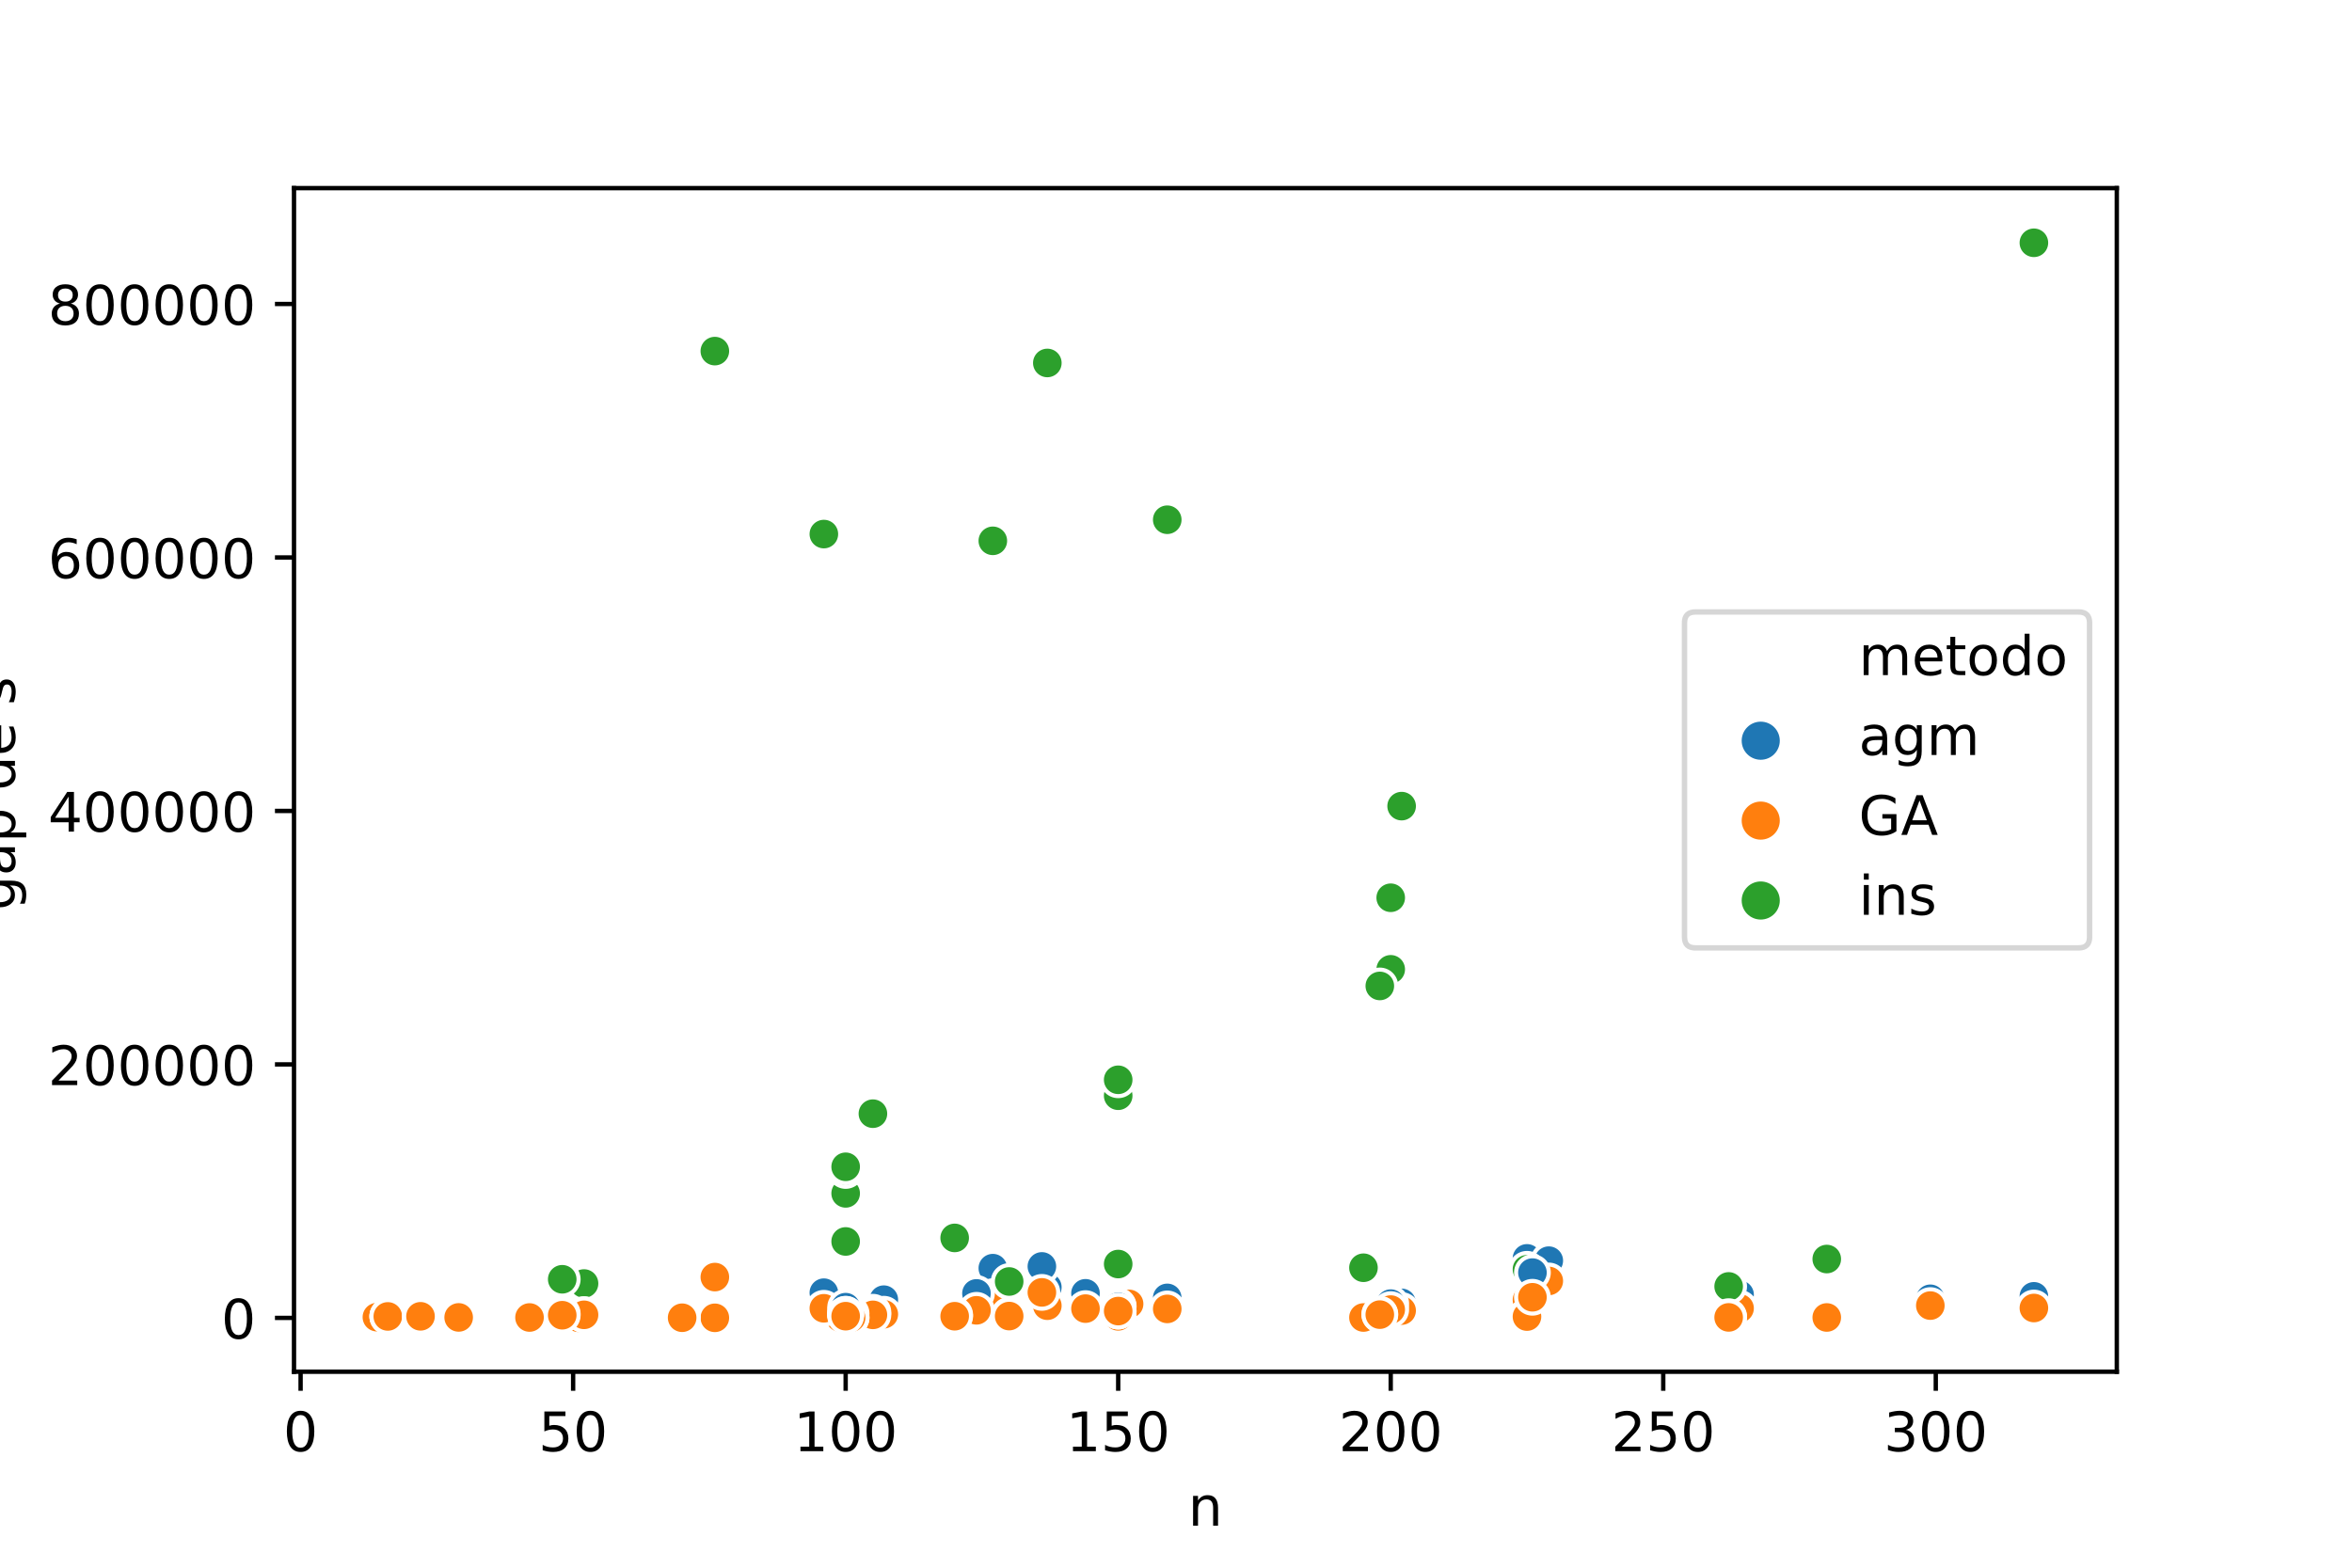<?xml version="1.0" encoding="utf-8" standalone="no"?>
<!DOCTYPE svg PUBLIC "-//W3C//DTD SVG 1.1//EN"
  "http://www.w3.org/Graphics/SVG/1.1/DTD/svg11.dtd">
<!-- Created with matplotlib (https://matplotlib.org/) -->
<svg height="288pt" version="1.1" viewBox="0 0 432 288" width="432pt" xmlns="http://www.w3.org/2000/svg" xmlns:xlink="http://www.w3.org/1999/xlink">
 <defs>
  <style type="text/css">
*{stroke-linecap:butt;stroke-linejoin:round;white-space:pre;}
  </style>
 </defs>
 <g id="figure_1">
  <g id="patch_1">
   <path d="M 0 288 
L 432 288 
L 432 0 
L 0 0 
z
" style="fill:#ffffff;"/>
  </g>
  <g id="axes_1">
   <g id="patch_2">
    <path d="M 54 252 
L 388.8 252 
L 388.8 34.56 
L 54 34.56 
z
" style="fill:#ffffff;"/>
   </g>
   <g id="PathCollection_1">
    <defs>
     <path d="M 0 3 
C 0.796 3 1.559 2.684 2.121 2.121 
C 2.684 1.559 3 0.796 3 0 
C 3 -0.796 2.684 -1.559 2.121 -2.121 
C 1.559 -2.684 0.796 -3 0 -3 
C -0.796 -3 -1.559 -2.684 -2.121 -2.121 
C -2.684 -1.559 -3 -0.796 -3 0 
C -3 0.796 -2.684 1.559 -2.121 2.121 
C -1.559 2.684 -0.796 3 0 3 
z
" id="C0_0_5a367928ac"/>
    </defs>
    <g clip-path="url(#pff61e37d4f)">
     <use style="fill:#1f77b4;stroke:#ffffff;stroke-width:0.75;" x="162.333" xlink:href="#C0_0_5a367928ac" y="238.763"/>
    </g>
    <g clip-path="url(#pff61e37d4f)">
     <use style="fill:#ff7f0e;stroke:#ffffff;stroke-width:0.75;" x="162.333" xlink:href="#C0_0_5a367928ac" y="241.438"/>
    </g>
    <g clip-path="url(#pff61e37d4f)">
     <use style="fill:#2ca02c;stroke:#ffffff;stroke-width:0.75;" x="154.324" xlink:href="#C0_0_5a367928ac" y="239.891"/>
    </g>
    <g clip-path="url(#pff61e37d4f)">
     <use style="fill:#1f77b4;stroke:#ffffff;stroke-width:0.75;" x="154.324" xlink:href="#C0_0_5a367928ac" y="241.989"/>
    </g>
    <g clip-path="url(#pff61e37d4f)">
     <use style="fill:#ff7f0e;stroke:#ffffff;stroke-width:0.75;" x="154.324" xlink:href="#C0_0_5a367928ac" y="242.057"/>
    </g>
    <g clip-path="url(#pff61e37d4f)">
     <use style="fill:#2ca02c;stroke:#ffffff;stroke-width:0.75;" x="255.438" xlink:href="#C0_0_5a367928ac" y="178.074"/>
    </g>
    <g clip-path="url(#pff61e37d4f)">
     <use style="fill:#1f77b4;stroke:#ffffff;stroke-width:0.75;" x="255.438" xlink:href="#C0_0_5a367928ac" y="239.549"/>
    </g>
    <g clip-path="url(#pff61e37d4f)">
     <use style="fill:#ff7f0e;stroke:#ffffff;stroke-width:0.75;" x="255.438" xlink:href="#C0_0_5a367928ac" y="240.889"/>
    </g>
    <g clip-path="url(#pff61e37d4f)">
     <use style="fill:#1f77b4;stroke:#ffffff;stroke-width:0.75;" x="207.384" xlink:href="#C0_0_5a367928ac" y="240.275"/>
    </g>
    <g clip-path="url(#pff61e37d4f)">
     <use style="fill:#ff7f0e;stroke:#ffffff;stroke-width:0.75;" x="207.384" xlink:href="#C0_0_5a367928ac" y="239.542"/>
    </g>
    <g clip-path="url(#pff61e37d4f)">
     <use style="fill:#2ca02c;stroke:#ffffff;stroke-width:0.75;" x="182.356" xlink:href="#C0_0_5a367928ac" y="99.355"/>
    </g>
    <g clip-path="url(#pff61e37d4f)">
     <use style="fill:#1f77b4;stroke:#ffffff;stroke-width:0.75;" x="182.356" xlink:href="#C0_0_5a367928ac" y="232.975"/>
    </g>
    <g clip-path="url(#pff61e37d4f)">
     <use style="fill:#ff7f0e;stroke:#ffffff;stroke-width:0.75;" x="182.356" xlink:href="#C0_0_5a367928ac" y="238.216"/>
    </g>
    <g clip-path="url(#pff61e37d4f)">
     <use style="fill:#2ca02c;stroke:#ffffff;stroke-width:0.75;" x="84.245" xlink:href="#C0_0_5a367928ac" y="241.279"/>
    </g>
    <g clip-path="url(#pff61e37d4f)">
     <use style="fill:#1f77b4;stroke:#ffffff;stroke-width:0.75;" x="84.245" xlink:href="#C0_0_5a367928ac" y="242.014"/>
    </g>
    <g clip-path="url(#pff61e37d4f)">
     <use style="fill:#ff7f0e;stroke:#ffffff;stroke-width:0.75;" x="84.245" xlink:href="#C0_0_5a367928ac" y="242.001"/>
    </g>
    <g clip-path="url(#pff61e37d4f)">
     <use style="fill:#2ca02c;stroke:#ffffff;stroke-width:0.75;" x="131.298" xlink:href="#C0_0_5a367928ac" y="64.501"/>
    </g>
    <g clip-path="url(#pff61e37d4f)">
     <use style="fill:#1f77b4;stroke:#ffffff;stroke-width:0.75;" x="131.298" xlink:href="#C0_0_5a367928ac" y="235"/>
    </g>
    <g clip-path="url(#pff61e37d4f)">
     <use style="fill:#ff7f0e;stroke:#ffffff;stroke-width:0.75;" x="131.298" xlink:href="#C0_0_5a367928ac" y="234.613"/>
    </g>
    <g clip-path="url(#pff61e37d4f)">
     <use style="fill:#2ca02c;stroke:#ffffff;stroke-width:0.75;" x="155.325" xlink:href="#C0_0_5a367928ac" y="213.904"/>
    </g>
    <g clip-path="url(#pff61e37d4f)">
     <use style="fill:#1f77b4;stroke:#ffffff;stroke-width:0.75;" x="155.325" xlink:href="#C0_0_5a367928ac" y="241.236"/>
    </g>
    <g clip-path="url(#pff61e37d4f)">
     <use style="fill:#ff7f0e;stroke:#ffffff;stroke-width:0.75;" x="155.325" xlink:href="#C0_0_5a367928ac" y="241.253"/>
    </g>
    <g clip-path="url(#pff61e37d4f)">
     <use style="fill:#2ca02c;stroke:#ffffff;stroke-width:0.75;" x="205.382" xlink:href="#C0_0_5a367928ac" y="232.217"/>
    </g>
    <g clip-path="url(#pff61e37d4f)">
     <use style="fill:#1f77b4;stroke:#ffffff;stroke-width:0.75;" x="205.382" xlink:href="#C0_0_5a367928ac" y="241.691"/>
    </g>
    <g clip-path="url(#pff61e37d4f)">
     <use style="fill:#ff7f0e;stroke:#ffffff;stroke-width:0.75;" x="205.382" xlink:href="#C0_0_5a367928ac" y="241.825"/>
    </g>
    <g clip-path="url(#pff61e37d4f)">
     <use style="fill:#1f77b4;stroke:#ffffff;stroke-width:0.75;" x="319.511" xlink:href="#C0_0_5a367928ac" y="237.845"/>
    </g>
    <g clip-path="url(#pff61e37d4f)">
     <use style="fill:#ff7f0e;stroke:#ffffff;stroke-width:0.75;" x="319.511" xlink:href="#C0_0_5a367928ac" y="240.349"/>
    </g>
    <g clip-path="url(#pff61e37d4f)">
     <use style="fill:#2ca02c;stroke:#ffffff;stroke-width:0.75;" x="257.441" xlink:href="#C0_0_5a367928ac" y="148.093"/>
    </g>
    <g clip-path="url(#pff61e37d4f)">
     <use style="fill:#1f77b4;stroke:#ffffff;stroke-width:0.75;" x="257.441" xlink:href="#C0_0_5a367928ac" y="239.353"/>
    </g>
    <g clip-path="url(#pff61e37d4f)">
     <use style="fill:#ff7f0e;stroke:#ffffff;stroke-width:0.75;" x="257.441" xlink:href="#C0_0_5a367928ac" y="240.765"/>
    </g>
    <g clip-path="url(#pff61e37d4f)">
     <use style="fill:#2ca02c;stroke:#ffffff;stroke-width:0.75;" x="97.26" xlink:href="#C0_0_5a367928ac" y="241.515"/>
    </g>
    <g clip-path="url(#pff61e37d4f)">
     <use style="fill:#1f77b4;stroke:#ffffff;stroke-width:0.75;" x="97.26" xlink:href="#C0_0_5a367928ac" y="242.054"/>
    </g>
    <g clip-path="url(#pff61e37d4f)">
     <use style="fill:#ff7f0e;stroke:#ffffff;stroke-width:0.75;" x="97.26" xlink:href="#C0_0_5a367928ac" y="242.037"/>
    </g>
    <g clip-path="url(#pff61e37d4f)">
     <use style="fill:#2ca02c;stroke:#ffffff;stroke-width:0.75;" x="205.382" xlink:href="#C0_0_5a367928ac" y="201.297"/>
    </g>
    <g clip-path="url(#pff61e37d4f)">
     <use style="fill:#1f77b4;stroke:#ffffff;stroke-width:0.75;" x="205.382" xlink:href="#C0_0_5a367928ac" y="239.921"/>
    </g>
    <g clip-path="url(#pff61e37d4f)">
     <use style="fill:#ff7f0e;stroke:#ffffff;stroke-width:0.75;" x="205.382" xlink:href="#C0_0_5a367928ac" y="240.874"/>
    </g>
    <g clip-path="url(#pff61e37d4f)">
     <use style="fill:#2ca02c;stroke:#ffffff;stroke-width:0.75;" x="131.298" xlink:href="#C0_0_5a367928ac" y="241.507"/>
    </g>
    <g clip-path="url(#pff61e37d4f)">
     <use style="fill:#1f77b4;stroke:#ffffff;stroke-width:0.75;" x="131.298" xlink:href="#C0_0_5a367928ac" y="242.072"/>
    </g>
    <g clip-path="url(#pff61e37d4f)">
     <use style="fill:#ff7f0e;stroke:#ffffff;stroke-width:0.75;" x="131.298" xlink:href="#C0_0_5a367928ac" y="242.097"/>
    </g>
    <g clip-path="url(#pff61e37d4f)">
     <use style="fill:#1f77b4;stroke:#ffffff;stroke-width:0.75;" x="280.467" xlink:href="#C0_0_5a367928ac" y="231.178"/>
    </g>
    <g clip-path="url(#pff61e37d4f)">
     <use style="fill:#ff7f0e;stroke:#ffffff;stroke-width:0.75;" x="280.467" xlink:href="#C0_0_5a367928ac" y="238.803"/>
    </g>
    <g clip-path="url(#pff61e37d4f)">
     <use style="fill:#2ca02c;stroke:#ffffff;stroke-width:0.75;" x="255.438" xlink:href="#C0_0_5a367928ac" y="164.928"/>
    </g>
    <g clip-path="url(#pff61e37d4f)">
     <use style="fill:#1f77b4;stroke:#ffffff;stroke-width:0.75;" x="255.438" xlink:href="#C0_0_5a367928ac" y="239.491"/>
    </g>
    <g clip-path="url(#pff61e37d4f)">
     <use style="fill:#ff7f0e;stroke:#ffffff;stroke-width:0.75;" x="255.438" xlink:href="#C0_0_5a367928ac" y="240.586"/>
    </g>
    <g clip-path="url(#pff61e37d4f)">
     <use style="fill:#1f77b4;stroke:#ffffff;stroke-width:0.75;" x="199.375" xlink:href="#C0_0_5a367928ac" y="237.594"/>
    </g>
    <g clip-path="url(#pff61e37d4f)">
     <use style="fill:#ff7f0e;stroke:#ffffff;stroke-width:0.75;" x="199.375" xlink:href="#C0_0_5a367928ac" y="240.406"/>
    </g>
    <g clip-path="url(#pff61e37d4f)">
     <use style="fill:#2ca02c;stroke:#ffffff;stroke-width:0.75;" x="373.572" xlink:href="#C0_0_5a367928ac" y="44.444"/>
    </g>
    <g clip-path="url(#pff61e37d4f)">
     <use style="fill:#1f77b4;stroke:#ffffff;stroke-width:0.75;" x="373.572" xlink:href="#C0_0_5a367928ac" y="237.991"/>
    </g>
    <g clip-path="url(#pff61e37d4f)">
     <use style="fill:#ff7f0e;stroke:#ffffff;stroke-width:0.75;" x="373.572" xlink:href="#C0_0_5a367928ac" y="240.134"/>
    </g>
    <g clip-path="url(#pff61e37d4f)">
     <use style="fill:#2ca02c;stroke:#ffffff;stroke-width:0.75;" x="205.382" xlink:href="#C0_0_5a367928ac" y="198.367"/>
    </g>
    <g clip-path="url(#pff61e37d4f)">
     <use style="fill:#1f77b4;stroke:#ffffff;stroke-width:0.75;" x="205.382" xlink:href="#C0_0_5a367928ac" y="240.079"/>
    </g>
    <g clip-path="url(#pff61e37d4f)">
     <use style="fill:#ff7f0e;stroke:#ffffff;stroke-width:0.75;" x="205.382" xlink:href="#C0_0_5a367928ac" y="240.858"/>
    </g>
    <g clip-path="url(#pff61e37d4f)">
     <use style="fill:#2ca02c;stroke:#ffffff;stroke-width:0.75;" x="155.325" xlink:href="#C0_0_5a367928ac" y="219.424"/>
    </g>
    <g clip-path="url(#pff61e37d4f)">
     <use style="fill:#1f77b4;stroke:#ffffff;stroke-width:0.75;" x="155.325" xlink:href="#C0_0_5a367928ac" y="240.7"/>
    </g>
    <g clip-path="url(#pff61e37d4f)">
     <use style="fill:#ff7f0e;stroke:#ffffff;stroke-width:0.75;" x="155.325" xlink:href="#C0_0_5a367928ac" y="241.43"/>
    </g>
    <g clip-path="url(#pff61e37d4f)">
     <use style="fill:#2ca02c;stroke:#ffffff;stroke-width:0.75;" x="69.228" xlink:href="#C0_0_5a367928ac" y="242.116"/>
    </g>
    <g clip-path="url(#pff61e37d4f)">
     <use style="fill:#1f77b4;stroke:#ffffff;stroke-width:0.75;" x="69.228" xlink:href="#C0_0_5a367928ac" y="241.993"/>
    </g>
    <g clip-path="url(#pff61e37d4f)">
     <use style="fill:#ff7f0e;stroke:#ffffff;stroke-width:0.75;" x="69.228" xlink:href="#C0_0_5a367928ac" y="241.976"/>
    </g>
    <g clip-path="url(#pff61e37d4f)">
     <use style="fill:#2ca02c;stroke:#ffffff;stroke-width:0.75;" x="214.392" xlink:href="#C0_0_5a367928ac" y="95.481"/>
    </g>
    <g clip-path="url(#pff61e37d4f)">
     <use style="fill:#1f77b4;stroke:#ffffff;stroke-width:0.75;" x="214.392" xlink:href="#C0_0_5a367928ac" y="238.436"/>
    </g>
    <g clip-path="url(#pff61e37d4f)">
     <use style="fill:#ff7f0e;stroke:#ffffff;stroke-width:0.75;" x="214.392" xlink:href="#C0_0_5a367928ac" y="240.46"/>
    </g>
    <g clip-path="url(#pff61e37d4f)">
     <use style="fill:#1f77b4;stroke:#ffffff;stroke-width:0.75;" x="284.471" xlink:href="#C0_0_5a367928ac" y="231.598"/>
    </g>
    <g clip-path="url(#pff61e37d4f)">
     <use style="fill:#ff7f0e;stroke:#ffffff;stroke-width:0.75;" x="284.471" xlink:href="#C0_0_5a367928ac" y="235.326"/>
    </g>
    <g clip-path="url(#pff61e37d4f)">
     <use style="fill:#2ca02c;stroke:#ffffff;stroke-width:0.75;" x="192.367" xlink:href="#C0_0_5a367928ac" y="66.679"/>
    </g>
    <g clip-path="url(#pff61e37d4f)">
     <use style="fill:#1f77b4;stroke:#ffffff;stroke-width:0.75;" x="192.367" xlink:href="#C0_0_5a367928ac" y="236.467"/>
    </g>
    <g clip-path="url(#pff61e37d4f)">
     <use style="fill:#ff7f0e;stroke:#ffffff;stroke-width:0.75;" x="192.367" xlink:href="#C0_0_5a367928ac" y="239.871"/>
    </g>
    <g clip-path="url(#pff61e37d4f)">
     <use style="fill:#2ca02c;stroke:#ffffff;stroke-width:0.75;" x="155.325" xlink:href="#C0_0_5a367928ac" y="219.234"/>
    </g>
    <g clip-path="url(#pff61e37d4f)">
     <use style="fill:#1f77b4;stroke:#ffffff;stroke-width:0.75;" x="155.325" xlink:href="#C0_0_5a367928ac" y="240.451"/>
    </g>
    <g clip-path="url(#pff61e37d4f)">
     <use style="fill:#ff7f0e;stroke:#ffffff;stroke-width:0.75;" x="155.325" xlink:href="#C0_0_5a367928ac" y="241.483"/>
    </g>
    <g clip-path="url(#pff61e37d4f)">
     <use style="fill:#2ca02c;stroke:#ffffff;stroke-width:0.75;" x="185.359" xlink:href="#C0_0_5a367928ac" y="235.424"/>
    </g>
    <g clip-path="url(#pff61e37d4f)">
     <use style="fill:#1f77b4;stroke:#ffffff;stroke-width:0.75;" x="185.359" xlink:href="#C0_0_5a367928ac" y="241.617"/>
    </g>
    <g clip-path="url(#pff61e37d4f)">
     <use style="fill:#ff7f0e;stroke:#ffffff;stroke-width:0.75;" x="185.359" xlink:href="#C0_0_5a367928ac" y="241.776"/>
    </g>
    <g clip-path="url(#pff61e37d4f)">
     <use style="fill:#1f77b4;stroke:#ffffff;stroke-width:0.75;" x="191.366" xlink:href="#C0_0_5a367928ac" y="232.654"/>
    </g>
    <g clip-path="url(#pff61e37d4f)">
     <use style="fill:#ff7f0e;stroke:#ffffff;stroke-width:0.75;" x="191.366" xlink:href="#C0_0_5a367928ac" y="237.424"/>
    </g>
    <g clip-path="url(#pff61e37d4f)">
     <use style="fill:#2ca02c;stroke:#ffffff;stroke-width:0.75;" x="335.529" xlink:href="#C0_0_5a367928ac" y="231.298"/>
    </g>
    <g clip-path="url(#pff61e37d4f)">
     <use style="fill:#1f77b4;stroke:#ffffff;stroke-width:0.75;" x="335.529" xlink:href="#C0_0_5a367928ac" y="241.909"/>
    </g>
    <g clip-path="url(#pff61e37d4f)">
     <use style="fill:#ff7f0e;stroke:#ffffff;stroke-width:0.75;" x="335.529" xlink:href="#C0_0_5a367928ac" y="242.033"/>
    </g>
    <g clip-path="url(#pff61e37d4f)">
     <use style="fill:#2ca02c;stroke:#ffffff;stroke-width:0.75;" x="106.27" xlink:href="#C0_0_5a367928ac" y="241.87"/>
    </g>
    <g clip-path="url(#pff61e37d4f)">
     <use style="fill:#1f77b4;stroke:#ffffff;stroke-width:0.75;" x="106.27" xlink:href="#C0_0_5a367928ac" y="242.069"/>
    </g>
    <g clip-path="url(#pff61e37d4f)">
     <use style="fill:#ff7f0e;stroke:#ffffff;stroke-width:0.75;" x="106.27" xlink:href="#C0_0_5a367928ac" y="242.093"/>
    </g>
    <g clip-path="url(#pff61e37d4f)">
     <use style="fill:#2ca02c;stroke:#ffffff;stroke-width:0.75;" x="160.331" xlink:href="#C0_0_5a367928ac" y="204.595"/>
    </g>
    <g clip-path="url(#pff61e37d4f)">
     <use style="fill:#1f77b4;stroke:#ffffff;stroke-width:0.75;" x="160.331" xlink:href="#C0_0_5a367928ac" y="241.071"/>
    </g>
    <g clip-path="url(#pff61e37d4f)">
     <use style="fill:#ff7f0e;stroke:#ffffff;stroke-width:0.75;" x="160.331" xlink:href="#C0_0_5a367928ac" y="241.552"/>
    </g>
    <g clip-path="url(#pff61e37d4f)">
     <use style="fill:#2ca02c;stroke:#ffffff;stroke-width:0.75;" x="250.433" xlink:href="#C0_0_5a367928ac" y="232.898"/>
    </g>
    <g clip-path="url(#pff61e37d4f)">
     <use style="fill:#1f77b4;stroke:#ffffff;stroke-width:0.75;" x="250.433" xlink:href="#C0_0_5a367928ac" y="241.85"/>
    </g>
    <g clip-path="url(#pff61e37d4f)">
     <use style="fill:#ff7f0e;stroke:#ffffff;stroke-width:0.75;" x="250.433" xlink:href="#C0_0_5a367928ac" y="242.039"/>
    </g>
    <g clip-path="url(#pff61e37d4f)">
     <use style="fill:#2ca02c;stroke:#ffffff;stroke-width:0.75;" x="317.509" xlink:href="#C0_0_5a367928ac" y="236.33"/>
    </g>
    <g clip-path="url(#pff61e37d4f)">
     <use style="fill:#1f77b4;stroke:#ffffff;stroke-width:0.75;" x="317.509" xlink:href="#C0_0_5a367928ac" y="241.882"/>
    </g>
    <g clip-path="url(#pff61e37d4f)">
     <use style="fill:#ff7f0e;stroke:#ffffff;stroke-width:0.75;" x="317.509" xlink:href="#C0_0_5a367928ac" y="242.021"/>
    </g>
    <g clip-path="url(#pff61e37d4f)">
     <use style="fill:#2ca02c;stroke:#ffffff;stroke-width:0.75;" x="84.245" xlink:href="#C0_0_5a367928ac" y="241.787"/>
    </g>
    <g clip-path="url(#pff61e37d4f)">
     <use style="fill:#1f77b4;stroke:#ffffff;stroke-width:0.75;" x="84.245" xlink:href="#C0_0_5a367928ac" y="241.968"/>
    </g>
    <g clip-path="url(#pff61e37d4f)">
     <use style="fill:#ff7f0e;stroke:#ffffff;stroke-width:0.75;" x="84.245" xlink:href="#C0_0_5a367928ac" y="242.023"/>
    </g>
    <g clip-path="url(#pff61e37d4f)">
     <use style="fill:#1f77b4;stroke:#ffffff;stroke-width:0.75;" x="354.55" xlink:href="#C0_0_5a367928ac" y="238.602"/>
    </g>
    <g clip-path="url(#pff61e37d4f)">
     <use style="fill:#ff7f0e;stroke:#ffffff;stroke-width:0.75;" x="354.55" xlink:href="#C0_0_5a367928ac" y="239.849"/>
    </g>
    <g clip-path="url(#pff61e37d4f)">
     <use style="fill:#2ca02c;stroke:#ffffff;stroke-width:0.75;" x="280.467" xlink:href="#C0_0_5a367928ac" y="233.181"/>
    </g>
    <g clip-path="url(#pff61e37d4f)">
     <use style="fill:#1f77b4;stroke:#ffffff;stroke-width:0.75;" x="280.467" xlink:href="#C0_0_5a367928ac" y="241.759"/>
    </g>
    <g clip-path="url(#pff61e37d4f)">
     <use style="fill:#ff7f0e;stroke:#ffffff;stroke-width:0.75;" x="280.467" xlink:href="#C0_0_5a367928ac" y="241.867"/>
    </g>
    <g clip-path="url(#pff61e37d4f)">
     <use style="fill:#2ca02c;stroke:#ffffff;stroke-width:0.75;" x="71.23" xlink:href="#C0_0_5a367928ac" y="241.766"/>
    </g>
    <g clip-path="url(#pff61e37d4f)">
     <use style="fill:#1f77b4;stroke:#ffffff;stroke-width:0.75;" x="71.23" xlink:href="#C0_0_5a367928ac" y="241.865"/>
    </g>
    <g clip-path="url(#pff61e37d4f)">
     <use style="fill:#ff7f0e;stroke:#ffffff;stroke-width:0.75;" x="71.23" xlink:href="#C0_0_5a367928ac" y="241.841"/>
    </g>
    <g clip-path="url(#pff61e37d4f)">
     <use style="fill:#2ca02c;stroke:#ffffff;stroke-width:0.75;" x="156.326" xlink:href="#C0_0_5a367928ac" y="241.319"/>
    </g>
    <g clip-path="url(#pff61e37d4f)">
     <use style="fill:#1f77b4;stroke:#ffffff;stroke-width:0.75;" x="156.326" xlink:href="#C0_0_5a367928ac" y="242.05"/>
    </g>
    <g clip-path="url(#pff61e37d4f)">
     <use style="fill:#ff7f0e;stroke:#ffffff;stroke-width:0.75;" x="156.326" xlink:href="#C0_0_5a367928ac" y="242.072"/>
    </g>
    <g clip-path="url(#pff61e37d4f)">
     <use style="fill:#1f77b4;stroke:#ffffff;stroke-width:0.75;" x="179.352" xlink:href="#C0_0_5a367928ac" y="237.613"/>
    </g>
    <g clip-path="url(#pff61e37d4f)">
     <use style="fill:#ff7f0e;stroke:#ffffff;stroke-width:0.75;" x="179.352" xlink:href="#C0_0_5a367928ac" y="240.718"/>
    </g>
    <g clip-path="url(#pff61e37d4f)">
     <use style="fill:#2ca02c;stroke:#ffffff;stroke-width:0.75;" x="107.271" xlink:href="#C0_0_5a367928ac" y="235.797"/>
    </g>
    <g clip-path="url(#pff61e37d4f)">
     <use style="fill:#1f77b4;stroke:#ffffff;stroke-width:0.75;" x="107.271" xlink:href="#C0_0_5a367928ac" y="241.509"/>
    </g>
    <g clip-path="url(#pff61e37d4f)">
     <use style="fill:#ff7f0e;stroke:#ffffff;stroke-width:0.75;" x="107.271" xlink:href="#C0_0_5a367928ac" y="241.547"/>
    </g>
    <g clip-path="url(#pff61e37d4f)">
     <use style="fill:#2ca02c;stroke:#ffffff;stroke-width:0.75;" x="253.436" xlink:href="#C0_0_5a367928ac" y="181.128"/>
    </g>
    <g clip-path="url(#pff61e37d4f)">
     <use style="fill:#1f77b4;stroke:#ffffff;stroke-width:0.75;" x="253.436" xlink:href="#C0_0_5a367928ac" y="241.438"/>
    </g>
    <g clip-path="url(#pff61e37d4f)">
     <use style="fill:#ff7f0e;stroke:#ffffff;stroke-width:0.75;" x="253.436" xlink:href="#C0_0_5a367928ac" y="241.51"/>
    </g>
    <g clip-path="url(#pff61e37d4f)">
     <use style="fill:#2ca02c;stroke:#ffffff;stroke-width:0.75;" x="125.291" xlink:href="#C0_0_5a367928ac" y="241.484"/>
    </g>
    <g clip-path="url(#pff61e37d4f)">
     <use style="fill:#1f77b4;stroke:#ffffff;stroke-width:0.75;" x="125.291" xlink:href="#C0_0_5a367928ac" y="242.063"/>
    </g>
    <g clip-path="url(#pff61e37d4f)">
     <use style="fill:#ff7f0e;stroke:#ffffff;stroke-width:0.75;" x="125.291" xlink:href="#C0_0_5a367928ac" y="242.082"/>
    </g>
    <g clip-path="url(#pff61e37d4f)">
     <use style="fill:#2ca02c;stroke:#ffffff;stroke-width:0.75;" x="151.321" xlink:href="#C0_0_5a367928ac" y="98.115"/>
    </g>
    <g clip-path="url(#pff61e37d4f)">
     <use style="fill:#1f77b4;stroke:#ffffff;stroke-width:0.75;" x="151.321" xlink:href="#C0_0_5a367928ac" y="237.481"/>
    </g>
    <g clip-path="url(#pff61e37d4f)">
     <use style="fill:#ff7f0e;stroke:#ffffff;stroke-width:0.75;" x="151.321" xlink:href="#C0_0_5a367928ac" y="240.347"/>
    </g>
    <g clip-path="url(#pff61e37d4f)">
     <use style="fill:#2ca02c;stroke:#ffffff;stroke-width:0.75;" x="175.348" xlink:href="#C0_0_5a367928ac" y="227.418"/>
    </g>
    <g clip-path="url(#pff61e37d4f)">
     <use style="fill:#1f77b4;stroke:#ffffff;stroke-width:0.75;" x="175.348" xlink:href="#C0_0_5a367928ac" y="241.554"/>
    </g>
    <g clip-path="url(#pff61e37d4f)">
     <use style="fill:#ff7f0e;stroke:#ffffff;stroke-width:0.75;" x="175.348" xlink:href="#C0_0_5a367928ac" y="241.805"/>
    </g>
    <g clip-path="url(#pff61e37d4f)">
     <use style="fill:#1f77b4;stroke:#ffffff;stroke-width:0.75;" x="281.468" xlink:href="#C0_0_5a367928ac" y="233.79"/>
    </g>
    <g clip-path="url(#pff61e37d4f)">
     <use style="fill:#ff7f0e;stroke:#ffffff;stroke-width:0.75;" x="281.468" xlink:href="#C0_0_5a367928ac" y="238.322"/>
    </g>
    <g clip-path="url(#pff61e37d4f)">
     <use style="fill:#2ca02c;stroke:#ffffff;stroke-width:0.75;" x="155.325" xlink:href="#C0_0_5a367928ac" y="215.03"/>
    </g>
    <g clip-path="url(#pff61e37d4f)">
     <use style="fill:#1f77b4;stroke:#ffffff;stroke-width:0.75;" x="155.325" xlink:href="#C0_0_5a367928ac" y="240.753"/>
    </g>
    <g clip-path="url(#pff61e37d4f)">
     <use style="fill:#ff7f0e;stroke:#ffffff;stroke-width:0.75;" x="155.325" xlink:href="#C0_0_5a367928ac" y="241.373"/>
    </g>
    <g clip-path="url(#pff61e37d4f)">
     <use style="fill:#2ca02c;stroke:#ffffff;stroke-width:0.75;" x="373.572" xlink:href="#C0_0_5a367928ac" y="44.603"/>
    </g>
    <g clip-path="url(#pff61e37d4f)">
     <use style="fill:#1f77b4;stroke:#ffffff;stroke-width:0.75;" x="373.572" xlink:href="#C0_0_5a367928ac" y="238.15"/>
    </g>
    <g clip-path="url(#pff61e37d4f)">
     <use style="fill:#ff7f0e;stroke:#ffffff;stroke-width:0.75;" x="373.572" xlink:href="#C0_0_5a367928ac" y="240.294"/>
    </g>
    <g clip-path="url(#pff61e37d4f)">
     <use style="fill:#2ca02c;stroke:#ffffff;stroke-width:0.75;" x="155.325" xlink:href="#C0_0_5a367928ac" y="214.352"/>
    </g>
    <g clip-path="url(#pff61e37d4f)">
     <use style="fill:#1f77b4;stroke:#ffffff;stroke-width:0.75;" x="155.325" xlink:href="#C0_0_5a367928ac" y="240.143"/>
    </g>
    <g clip-path="url(#pff61e37d4f)">
     <use style="fill:#ff7f0e;stroke:#ffffff;stroke-width:0.75;" x="155.325" xlink:href="#C0_0_5a367928ac" y="241.461"/>
    </g>
    <g clip-path="url(#pff61e37d4f)">
     <use style="fill:#2ca02c;stroke:#ffffff;stroke-width:0.75;" x="103.267" xlink:href="#C0_0_5a367928ac" y="235.016"/>
    </g>
    <g clip-path="url(#pff61e37d4f)">
     <use style="fill:#1f77b4;stroke:#ffffff;stroke-width:0.75;" x="103.267" xlink:href="#C0_0_5a367928ac" y="241.34"/>
    </g>
    <g clip-path="url(#pff61e37d4f)">
     <use style="fill:#ff7f0e;stroke:#ffffff;stroke-width:0.75;" x="103.267" xlink:href="#C0_0_5a367928ac" y="241.619"/>
    </g>
    <g clip-path="url(#pff61e37d4f)">
     <use style="fill:#2ca02c;stroke:#ffffff;stroke-width:0.75;" x="77.237" xlink:href="#C0_0_5a367928ac" y="241.178"/>
    </g>
    <g clip-path="url(#pff61e37d4f)">
     <use style="fill:#1f77b4;stroke:#ffffff;stroke-width:0.75;" x="77.237" xlink:href="#C0_0_5a367928ac" y="241.785"/>
    </g>
    <g clip-path="url(#pff61e37d4f)">
     <use style="fill:#ff7f0e;stroke:#ffffff;stroke-width:0.75;" x="77.237" xlink:href="#C0_0_5a367928ac" y="241.82"/>
    </g>
    <g clip-path="url(#pff61e37d4f)">
     <use style="fill:#2ca02c;stroke:#ffffff;stroke-width:0.75;" x="155.325" xlink:href="#C0_0_5a367928ac" y="228.068"/>
    </g>
    <g clip-path="url(#pff61e37d4f)">
     <use style="fill:#1f77b4;stroke:#ffffff;stroke-width:0.75;" x="155.325" xlink:href="#C0_0_5a367928ac" y="241.443"/>
    </g>
    <g clip-path="url(#pff61e37d4f)">
     <use style="fill:#ff7f0e;stroke:#ffffff;stroke-width:0.75;" x="155.325" xlink:href="#C0_0_5a367928ac" y="241.796"/>
    </g>
   </g>
   <g id="PathCollection_2"/>
   <g id="PathCollection_3"/>
   <g id="PathCollection_4"/>
   <g id="PathCollection_5"/>
   <g id="matplotlib.axis_1">
    <g id="xtick_1">
     <g id="line2d_1">
      <defs>
       <path d="M 0 0 
L 0 3.5 
" id="m3156226f3b" style="stroke:#000000;stroke-width:0.8;"/>
      </defs>
      <g>
       <use style="stroke:#000000;stroke-width:0.8;" x="55.212" xlink:href="#m3156226f3b" y="252"/>
      </g>
     </g>
     <g id="text_1">
      <!-- 0 -->
      <defs>
       <path d="M 31.781 66.406 
Q 24.172 66.406 20.328 58.906 
Q 16.5 51.422 16.5 36.375 
Q 16.5 21.391 20.328 13.891 
Q 24.172 6.391 31.781 6.391 
Q 39.453 6.391 43.281 13.891 
Q 47.125 21.391 47.125 36.375 
Q 47.125 51.422 43.281 58.906 
Q 39.453 66.406 31.781 66.406 
z
M 31.781 74.219 
Q 44.047 74.219 50.516 64.516 
Q 56.984 54.828 56.984 36.375 
Q 56.984 17.969 50.516 8.266 
Q 44.047 -1.422 31.781 -1.422 
Q 19.531 -1.422 13.062 8.266 
Q 6.594 17.969 6.594 36.375 
Q 6.594 54.828 13.062 64.516 
Q 19.531 74.219 31.781 74.219 
z
" id="DejaVuSans-48"/>
      </defs>
      <g transform="translate(52.031 266.598)scale(0.1 -0.1)">
       <use xlink:href="#DejaVuSans-48"/>
      </g>
     </g>
    </g>
    <g id="xtick_2">
     <g id="line2d_2">
      <g>
       <use style="stroke:#000000;stroke-width:0.8;" x="105.269" xlink:href="#m3156226f3b" y="252"/>
      </g>
     </g>
     <g id="text_2">
      <!-- 50 -->
      <defs>
       <path d="M 10.797 72.906 
L 49.516 72.906 
L 49.516 64.594 
L 19.828 64.594 
L 19.828 46.734 
Q 21.969 47.469 24.109 47.828 
Q 26.266 48.188 28.422 48.188 
Q 40.625 48.188 47.75 41.5 
Q 54.891 34.812 54.891 23.391 
Q 54.891 11.625 47.562 5.094 
Q 40.234 -1.422 26.906 -1.422 
Q 22.312 -1.422 17.547 -0.641 
Q 12.797 0.141 7.719 1.703 
L 7.719 11.625 
Q 12.109 9.234 16.797 8.062 
Q 21.484 6.891 26.703 6.891 
Q 35.156 6.891 40.078 11.328 
Q 45.016 15.766 45.016 23.391 
Q 45.016 31 40.078 35.438 
Q 35.156 39.891 26.703 39.891 
Q 22.75 39.891 18.812 39.016 
Q 14.891 38.141 10.797 36.281 
z
" id="DejaVuSans-53"/>
      </defs>
      <g transform="translate(98.906 266.598)scale(0.1 -0.1)">
       <use xlink:href="#DejaVuSans-53"/>
       <use x="63.623" xlink:href="#DejaVuSans-48"/>
      </g>
     </g>
    </g>
    <g id="xtick_3">
     <g id="line2d_3">
      <g>
       <use style="stroke:#000000;stroke-width:0.8;" x="155.325" xlink:href="#m3156226f3b" y="252"/>
      </g>
     </g>
     <g id="text_3">
      <!-- 100 -->
      <defs>
       <path d="M 12.406 8.297 
L 28.516 8.297 
L 28.516 63.922 
L 10.984 60.406 
L 10.984 69.391 
L 28.422 72.906 
L 38.281 72.906 
L 38.281 8.297 
L 54.391 8.297 
L 54.391 0 
L 12.406 0 
z
" id="DejaVuSans-49"/>
      </defs>
      <g transform="translate(145.782 266.598)scale(0.1 -0.1)">
       <use xlink:href="#DejaVuSans-49"/>
       <use x="63.623" xlink:href="#DejaVuSans-48"/>
       <use x="127.246" xlink:href="#DejaVuSans-48"/>
      </g>
     </g>
    </g>
    <g id="xtick_4">
     <g id="line2d_4">
      <g>
       <use style="stroke:#000000;stroke-width:0.8;" x="205.382" xlink:href="#m3156226f3b" y="252"/>
      </g>
     </g>
     <g id="text_4">
      <!-- 150 -->
      <g transform="translate(195.838 266.598)scale(0.1 -0.1)">
       <use xlink:href="#DejaVuSans-49"/>
       <use x="63.623" xlink:href="#DejaVuSans-53"/>
       <use x="127.246" xlink:href="#DejaVuSans-48"/>
      </g>
     </g>
    </g>
    <g id="xtick_5">
     <g id="line2d_5">
      <g>
       <use style="stroke:#000000;stroke-width:0.8;" x="255.438" xlink:href="#m3156226f3b" y="252"/>
      </g>
     </g>
     <g id="text_5">
      <!-- 200 -->
      <defs>
       <path d="M 19.188 8.297 
L 53.609 8.297 
L 53.609 0 
L 7.328 0 
L 7.328 8.297 
Q 12.938 14.109 22.625 23.891 
Q 32.328 33.688 34.812 36.531 
Q 39.547 41.844 41.422 45.531 
Q 43.312 49.219 43.312 52.781 
Q 43.312 58.594 39.234 62.25 
Q 35.156 65.922 28.609 65.922 
Q 23.969 65.922 18.812 64.312 
Q 13.672 62.703 7.812 59.422 
L 7.812 69.391 
Q 13.766 71.781 18.938 73 
Q 24.125 74.219 28.422 74.219 
Q 39.75 74.219 46.484 68.547 
Q 53.219 62.891 53.219 53.422 
Q 53.219 48.922 51.531 44.891 
Q 49.859 40.875 45.406 35.406 
Q 44.188 33.984 37.641 27.219 
Q 31.109 20.453 19.188 8.297 
z
" id="DejaVuSans-50"/>
      </defs>
      <g transform="translate(245.895 266.598)scale(0.1 -0.1)">
       <use xlink:href="#DejaVuSans-50"/>
       <use x="63.623" xlink:href="#DejaVuSans-48"/>
       <use x="127.246" xlink:href="#DejaVuSans-48"/>
      </g>
     </g>
    </g>
    <g id="xtick_6">
     <g id="line2d_6">
      <g>
       <use style="stroke:#000000;stroke-width:0.8;" x="305.495" xlink:href="#m3156226f3b" y="252"/>
      </g>
     </g>
     <g id="text_6">
      <!-- 250 -->
      <g transform="translate(295.951 266.598)scale(0.1 -0.1)">
       <use xlink:href="#DejaVuSans-50"/>
       <use x="63.623" xlink:href="#DejaVuSans-53"/>
       <use x="127.246" xlink:href="#DejaVuSans-48"/>
      </g>
     </g>
    </g>
    <g id="xtick_7">
     <g id="line2d_7">
      <g>
       <use style="stroke:#000000;stroke-width:0.8;" x="355.552" xlink:href="#m3156226f3b" y="252"/>
      </g>
     </g>
     <g id="text_7">
      <!-- 300 -->
      <defs>
       <path d="M 40.578 39.312 
Q 47.656 37.797 51.625 33 
Q 55.609 28.219 55.609 21.188 
Q 55.609 10.406 48.188 4.484 
Q 40.766 -1.422 27.094 -1.422 
Q 22.516 -1.422 17.656 -0.516 
Q 12.797 0.391 7.625 2.203 
L 7.625 11.719 
Q 11.719 9.328 16.594 8.109 
Q 21.484 6.891 26.812 6.891 
Q 36.078 6.891 40.938 10.547 
Q 45.797 14.203 45.797 21.188 
Q 45.797 27.641 41.281 31.266 
Q 36.766 34.906 28.719 34.906 
L 20.219 34.906 
L 20.219 43.016 
L 29.109 43.016 
Q 36.375 43.016 40.234 45.922 
Q 44.094 48.828 44.094 54.297 
Q 44.094 59.906 40.109 62.906 
Q 36.141 65.922 28.719 65.922 
Q 24.656 65.922 20.016 65.031 
Q 15.375 64.156 9.812 62.312 
L 9.812 71.094 
Q 15.438 72.656 20.344 73.438 
Q 25.25 74.219 29.594 74.219 
Q 40.828 74.219 47.359 69.109 
Q 53.906 64.016 53.906 55.328 
Q 53.906 49.266 50.438 45.094 
Q 46.969 40.922 40.578 39.312 
z
" id="DejaVuSans-51"/>
      </defs>
      <g transform="translate(346.008 266.598)scale(0.1 -0.1)">
       <use xlink:href="#DejaVuSans-51"/>
       <use x="63.623" xlink:href="#DejaVuSans-48"/>
       <use x="127.246" xlink:href="#DejaVuSans-48"/>
      </g>
     </g>
    </g>
    <g id="text_8">
     <!-- n -->
     <defs>
      <path d="M 54.891 33.016 
L 54.891 0 
L 45.906 0 
L 45.906 32.719 
Q 45.906 40.484 42.875 44.328 
Q 39.844 48.188 33.797 48.188 
Q 26.516 48.188 22.312 43.547 
Q 18.109 38.922 18.109 30.906 
L 18.109 0 
L 9.078 0 
L 9.078 54.688 
L 18.109 54.688 
L 18.109 46.188 
Q 21.344 51.125 25.703 53.562 
Q 30.078 56 35.797 56 
Q 45.219 56 50.047 50.172 
Q 54.891 44.344 54.891 33.016 
z
" id="DejaVuSans-110"/>
     </defs>
     <g transform="translate(218.231 280.277)scale(0.1 -0.1)">
      <use xlink:href="#DejaVuSans-110"/>
     </g>
    </g>
   </g>
   <g id="matplotlib.axis_2">
    <g id="ytick_1">
     <g id="line2d_8">
      <defs>
       <path d="M 0 0 
L -3.5 0 
" id="m0e932b085e" style="stroke:#000000;stroke-width:0.8;"/>
      </defs>
      <g>
       <use style="stroke:#000000;stroke-width:0.8;" x="54" xlink:href="#m0e932b085e" y="242.108"/>
      </g>
     </g>
     <g id="text_9">
      <!-- 0 -->
      <g transform="translate(40.638 245.907)scale(0.1 -0.1)">
       <use xlink:href="#DejaVuSans-48"/>
      </g>
     </g>
    </g>
    <g id="ytick_2">
     <g id="line2d_9">
      <g>
       <use style="stroke:#000000;stroke-width:0.8;" x="54" xlink:href="#m0e932b085e" y="195.542"/>
      </g>
     </g>
     <g id="text_10">
      <!-- 200000 -->
      <g transform="translate(8.825 199.341)scale(0.1 -0.1)">
       <use xlink:href="#DejaVuSans-50"/>
       <use x="63.623" xlink:href="#DejaVuSans-48"/>
       <use x="127.246" xlink:href="#DejaVuSans-48"/>
       <use x="190.869" xlink:href="#DejaVuSans-48"/>
       <use x="254.492" xlink:href="#DejaVuSans-48"/>
       <use x="318.115" xlink:href="#DejaVuSans-48"/>
      </g>
     </g>
    </g>
    <g id="ytick_3">
     <g id="line2d_10">
      <g>
       <use style="stroke:#000000;stroke-width:0.8;" x="54" xlink:href="#m0e932b085e" y="148.977"/>
      </g>
     </g>
     <g id="text_11">
      <!-- 400000 -->
      <defs>
       <path d="M 37.797 64.312 
L 12.891 25.391 
L 37.797 25.391 
z
M 35.203 72.906 
L 47.609 72.906 
L 47.609 25.391 
L 58.016 25.391 
L 58.016 17.188 
L 47.609 17.188 
L 47.609 0 
L 37.797 0 
L 37.797 17.188 
L 4.891 17.188 
L 4.891 26.703 
z
" id="DejaVuSans-52"/>
      </defs>
      <g transform="translate(8.825 152.776)scale(0.1 -0.1)">
       <use xlink:href="#DejaVuSans-52"/>
       <use x="63.623" xlink:href="#DejaVuSans-48"/>
       <use x="127.246" xlink:href="#DejaVuSans-48"/>
       <use x="190.869" xlink:href="#DejaVuSans-48"/>
       <use x="254.492" xlink:href="#DejaVuSans-48"/>
       <use x="318.115" xlink:href="#DejaVuSans-48"/>
      </g>
     </g>
    </g>
    <g id="ytick_4">
     <g id="line2d_11">
      <g>
       <use style="stroke:#000000;stroke-width:0.8;" x="54" xlink:href="#m0e932b085e" y="102.411"/>
      </g>
     </g>
     <g id="text_12">
      <!-- 600000 -->
      <defs>
       <path d="M 33.016 40.375 
Q 26.375 40.375 22.484 35.828 
Q 18.609 31.297 18.609 23.391 
Q 18.609 15.531 22.484 10.953 
Q 26.375 6.391 33.016 6.391 
Q 39.656 6.391 43.531 10.953 
Q 47.406 15.531 47.406 23.391 
Q 47.406 31.297 43.531 35.828 
Q 39.656 40.375 33.016 40.375 
z
M 52.594 71.297 
L 52.594 62.312 
Q 48.875 64.062 45.094 64.984 
Q 41.312 65.922 37.594 65.922 
Q 27.828 65.922 22.672 59.328 
Q 17.531 52.734 16.797 39.406 
Q 19.672 43.656 24.016 45.922 
Q 28.375 48.188 33.594 48.188 
Q 44.578 48.188 50.953 41.516 
Q 57.328 34.859 57.328 23.391 
Q 57.328 12.156 50.688 5.359 
Q 44.047 -1.422 33.016 -1.422 
Q 20.359 -1.422 13.672 8.266 
Q 6.984 17.969 6.984 36.375 
Q 6.984 53.656 15.188 63.938 
Q 23.391 74.219 37.203 74.219 
Q 40.922 74.219 44.703 73.484 
Q 48.484 72.75 52.594 71.297 
z
" id="DejaVuSans-54"/>
      </defs>
      <g transform="translate(8.825 106.21)scale(0.1 -0.1)">
       <use xlink:href="#DejaVuSans-54"/>
       <use x="63.623" xlink:href="#DejaVuSans-48"/>
       <use x="127.246" xlink:href="#DejaVuSans-48"/>
       <use x="190.869" xlink:href="#DejaVuSans-48"/>
       <use x="254.492" xlink:href="#DejaVuSans-48"/>
       <use x="318.115" xlink:href="#DejaVuSans-48"/>
      </g>
     </g>
    </g>
    <g id="ytick_5">
     <g id="line2d_12">
      <g>
       <use style="stroke:#000000;stroke-width:0.8;" x="54" xlink:href="#m0e932b085e" y="55.845"/>
      </g>
     </g>
     <g id="text_13">
      <!-- 800000 -->
      <defs>
       <path d="M 31.781 34.625 
Q 24.75 34.625 20.719 30.859 
Q 16.703 27.094 16.703 20.516 
Q 16.703 13.922 20.719 10.156 
Q 24.75 6.391 31.781 6.391 
Q 38.812 6.391 42.859 10.172 
Q 46.922 13.969 46.922 20.516 
Q 46.922 27.094 42.891 30.859 
Q 38.875 34.625 31.781 34.625 
z
M 21.922 38.812 
Q 15.578 40.375 12.031 44.719 
Q 8.5 49.078 8.5 55.328 
Q 8.5 64.062 14.719 69.141 
Q 20.953 74.219 31.781 74.219 
Q 42.672 74.219 48.875 69.141 
Q 55.078 64.062 55.078 55.328 
Q 55.078 49.078 51.531 44.719 
Q 48 40.375 41.703 38.812 
Q 48.828 37.156 52.797 32.312 
Q 56.781 27.484 56.781 20.516 
Q 56.781 9.906 50.312 4.234 
Q 43.844 -1.422 31.781 -1.422 
Q 19.734 -1.422 13.25 4.234 
Q 6.781 9.906 6.781 20.516 
Q 6.781 27.484 10.781 32.312 
Q 14.797 37.156 21.922 38.812 
z
M 18.312 54.391 
Q 18.312 48.734 21.844 45.562 
Q 25.391 42.391 31.781 42.391 
Q 38.141 42.391 41.719 45.562 
Q 45.312 48.734 45.312 54.391 
Q 45.312 60.062 41.719 63.234 
Q 38.141 66.406 31.781 66.406 
Q 25.391 66.406 21.844 63.234 
Q 18.312 60.062 18.312 54.391 
z
" id="DejaVuSans-56"/>
      </defs>
      <g transform="translate(8.825 59.645)scale(0.1 -0.1)">
       <use xlink:href="#DejaVuSans-56"/>
       <use x="63.623" xlink:href="#DejaVuSans-48"/>
       <use x="127.246" xlink:href="#DejaVuSans-48"/>
       <use x="190.869" xlink:href="#DejaVuSans-48"/>
       <use x="254.492" xlink:href="#DejaVuSans-48"/>
       <use x="318.115" xlink:href="#DejaVuSans-48"/>
      </g>
     </g>
    </g>
    <g id="text_14">
     <!-- gap de s* -->
     <defs>
      <path d="M 45.406 27.984 
Q 45.406 37.75 41.375 43.109 
Q 37.359 48.484 30.078 48.484 
Q 22.859 48.484 18.828 43.109 
Q 14.797 37.75 14.797 27.984 
Q 14.797 18.266 18.828 12.891 
Q 22.859 7.516 30.078 7.516 
Q 37.359 7.516 41.375 12.891 
Q 45.406 18.266 45.406 27.984 
z
M 54.391 6.781 
Q 54.391 -7.172 48.188 -13.984 
Q 42 -20.797 29.203 -20.797 
Q 24.469 -20.797 20.266 -20.094 
Q 16.062 -19.391 12.109 -17.922 
L 12.109 -9.188 
Q 16.062 -11.328 19.922 -12.344 
Q 23.781 -13.375 27.781 -13.375 
Q 36.625 -13.375 41.016 -8.766 
Q 45.406 -4.156 45.406 5.172 
L 45.406 9.625 
Q 42.625 4.781 38.281 2.391 
Q 33.938 0 27.875 0 
Q 17.828 0 11.672 7.656 
Q 5.516 15.328 5.516 27.984 
Q 5.516 40.672 11.672 48.328 
Q 17.828 56 27.875 56 
Q 33.938 56 38.281 53.609 
Q 42.625 51.219 45.406 46.391 
L 45.406 54.688 
L 54.391 54.688 
z
" id="DejaVuSans-103"/>
      <path d="M 34.281 27.484 
Q 23.391 27.484 19.188 25 
Q 14.984 22.516 14.984 16.5 
Q 14.984 11.719 18.141 8.906 
Q 21.297 6.109 26.703 6.109 
Q 34.188 6.109 38.703 11.406 
Q 43.219 16.703 43.219 25.484 
L 43.219 27.484 
z
M 52.203 31.203 
L 52.203 0 
L 43.219 0 
L 43.219 8.297 
Q 40.141 3.328 35.547 0.953 
Q 30.953 -1.422 24.312 -1.422 
Q 15.922 -1.422 10.953 3.297 
Q 6 8.016 6 15.922 
Q 6 25.141 12.172 29.828 
Q 18.359 34.516 30.609 34.516 
L 43.219 34.516 
L 43.219 35.406 
Q 43.219 41.609 39.141 45 
Q 35.062 48.391 27.688 48.391 
Q 23 48.391 18.547 47.266 
Q 14.109 46.141 10.016 43.891 
L 10.016 52.203 
Q 14.938 54.109 19.578 55.047 
Q 24.219 56 28.609 56 
Q 40.484 56 46.344 49.844 
Q 52.203 43.703 52.203 31.203 
z
" id="DejaVuSans-97"/>
      <path d="M 18.109 8.203 
L 18.109 -20.797 
L 9.078 -20.797 
L 9.078 54.688 
L 18.109 54.688 
L 18.109 46.391 
Q 20.953 51.266 25.266 53.625 
Q 29.594 56 35.594 56 
Q 45.562 56 51.781 48.094 
Q 58.016 40.188 58.016 27.297 
Q 58.016 14.406 51.781 6.484 
Q 45.562 -1.422 35.594 -1.422 
Q 29.594 -1.422 25.266 0.953 
Q 20.953 3.328 18.109 8.203 
z
M 48.688 27.297 
Q 48.688 37.203 44.609 42.844 
Q 40.531 48.484 33.406 48.484 
Q 26.266 48.484 22.188 42.844 
Q 18.109 37.203 18.109 27.297 
Q 18.109 17.391 22.188 11.75 
Q 26.266 6.109 33.406 6.109 
Q 40.531 6.109 44.609 11.75 
Q 48.688 17.391 48.688 27.297 
z
" id="DejaVuSans-112"/>
      <path id="DejaVuSans-32"/>
      <path d="M 45.406 46.391 
L 45.406 75.984 
L 54.391 75.984 
L 54.391 0 
L 45.406 0 
L 45.406 8.203 
Q 42.578 3.328 38.25 0.953 
Q 33.938 -1.422 27.875 -1.422 
Q 17.969 -1.422 11.734 6.484 
Q 5.516 14.406 5.516 27.297 
Q 5.516 40.188 11.734 48.094 
Q 17.969 56 27.875 56 
Q 33.938 56 38.25 53.625 
Q 42.578 51.266 45.406 46.391 
z
M 14.797 27.297 
Q 14.797 17.391 18.875 11.75 
Q 22.953 6.109 30.078 6.109 
Q 37.203 6.109 41.297 11.75 
Q 45.406 17.391 45.406 27.297 
Q 45.406 37.203 41.297 42.844 
Q 37.203 48.484 30.078 48.484 
Q 22.953 48.484 18.875 42.844 
Q 14.797 37.203 14.797 27.297 
z
" id="DejaVuSans-100"/>
      <path d="M 56.203 29.594 
L 56.203 25.203 
L 14.891 25.203 
Q 15.484 15.922 20.484 11.062 
Q 25.484 6.203 34.422 6.203 
Q 39.594 6.203 44.453 7.469 
Q 49.312 8.734 54.109 11.281 
L 54.109 2.781 
Q 49.266 0.734 44.188 -0.344 
Q 39.109 -1.422 33.891 -1.422 
Q 20.797 -1.422 13.156 6.188 
Q 5.516 13.812 5.516 26.812 
Q 5.516 40.234 12.766 48.109 
Q 20.016 56 32.328 56 
Q 43.359 56 49.781 48.891 
Q 56.203 41.797 56.203 29.594 
z
M 47.219 32.234 
Q 47.125 39.594 43.094 43.984 
Q 39.062 48.391 32.422 48.391 
Q 24.906 48.391 20.391 44.141 
Q 15.875 39.891 15.188 32.172 
z
" id="DejaVuSans-101"/>
      <path d="M 44.281 53.078 
L 44.281 44.578 
Q 40.484 46.531 36.375 47.5 
Q 32.281 48.484 27.875 48.484 
Q 21.188 48.484 17.844 46.438 
Q 14.5 44.391 14.5 40.281 
Q 14.5 37.156 16.891 35.375 
Q 19.281 33.594 26.516 31.984 
L 29.594 31.297 
Q 39.156 29.25 43.188 25.516 
Q 47.219 21.781 47.219 15.094 
Q 47.219 7.469 41.188 3.016 
Q 35.156 -1.422 24.609 -1.422 
Q 20.219 -1.422 15.453 -0.562 
Q 10.688 0.297 5.422 2 
L 5.422 11.281 
Q 10.406 8.688 15.234 7.391 
Q 20.062 6.109 24.812 6.109 
Q 31.156 6.109 34.562 8.281 
Q 37.984 10.453 37.984 14.406 
Q 37.984 18.062 35.516 20.016 
Q 33.062 21.969 24.703 23.781 
L 21.578 24.516 
Q 13.234 26.266 9.516 29.906 
Q 5.812 33.547 5.812 39.891 
Q 5.812 47.609 11.281 51.797 
Q 16.75 56 26.812 56 
Q 31.781 56 36.172 55.266 
Q 40.578 54.547 44.281 53.078 
z
" id="DejaVuSans-115"/>
      <path d="M 47.016 60.891 
L 29.5 51.422 
L 47.016 41.891 
L 44.188 37.109 
L 27.781 47.016 
L 27.781 28.609 
L 22.219 28.609 
L 22.219 47.016 
L 5.812 37.109 
L 2.984 41.891 
L 20.516 51.422 
L 2.984 60.891 
L 5.812 65.719 
L 22.219 55.812 
L 22.219 74.219 
L 27.781 74.219 
L 27.781 55.812 
L 44.188 65.719 
z
" id="DejaVuSans-42"/>
     </defs>
     <g transform="translate(2.745 167.226)rotate(-90)scale(0.1 -0.1)">
      <use xlink:href="#DejaVuSans-103"/>
      <use x="63.477" xlink:href="#DejaVuSans-97"/>
      <use x="124.756" xlink:href="#DejaVuSans-112"/>
      <use x="188.232" xlink:href="#DejaVuSans-32"/>
      <use x="220.02" xlink:href="#DejaVuSans-100"/>
      <use x="283.496" xlink:href="#DejaVuSans-101"/>
      <use x="345.02" xlink:href="#DejaVuSans-32"/>
      <use x="376.807" xlink:href="#DejaVuSans-115"/>
      <use x="428.906" xlink:href="#DejaVuSans-42"/>
     </g>
    </g>
   </g>
   <g id="patch_3">
    <path d="M 54 252 
L 54 34.56 
" style="fill:none;stroke:#000000;stroke-linecap:square;stroke-linejoin:miter;stroke-width:0.8;"/>
   </g>
   <g id="patch_4">
    <path d="M 388.8 252 
L 388.8 34.56 
" style="fill:none;stroke:#000000;stroke-linecap:square;stroke-linejoin:miter;stroke-width:0.8;"/>
   </g>
   <g id="patch_5">
    <path d="M 54 252 
L 388.8 252 
" style="fill:none;stroke:#000000;stroke-linecap:square;stroke-linejoin:miter;stroke-width:0.8;"/>
   </g>
   <g id="patch_6">
    <path d="M 54 34.56 
L 388.8 34.56 
" style="fill:none;stroke:#000000;stroke-linecap:square;stroke-linejoin:miter;stroke-width:0.8;"/>
   </g>
   <g id="legend_1">
    <g id="patch_7">
     <path d="M 311.4 174.136 
L 381.8 174.136 
Q 383.8 174.136 383.8 172.136 
L 383.8 114.424 
Q 383.8 112.424 381.8 112.424 
L 311.4 112.424 
Q 309.4 112.424 309.4 114.424 
L 309.4 172.136 
Q 309.4 174.136 311.4 174.136 
z
" style="fill:#ffffff;opacity:0.8;stroke:#cccccc;stroke-linejoin:miter;"/>
    </g>
    <g id="PathCollection_6">
     <defs>
      <path id="m7399e25e7f" style="stroke:#ffffff;stroke-width:1.5;"/>
     </defs>
     <g>
      <use style="fill:#ffffff;stroke:#ffffff;stroke-width:1.5;" x="323.4" xlink:href="#m7399e25e7f" y="121.397"/>
     </g>
    </g>
    <g id="text_15">
     <!-- metodo -->
     <defs>
      <path d="M 52 44.188 
Q 55.375 50.25 60.062 53.125 
Q 64.75 56 71.094 56 
Q 79.641 56 84.281 50.016 
Q 88.922 44.047 88.922 33.016 
L 88.922 0 
L 79.891 0 
L 79.891 32.719 
Q 79.891 40.578 77.094 44.375 
Q 74.312 48.188 68.609 48.188 
Q 61.625 48.188 57.562 43.547 
Q 53.516 38.922 53.516 30.906 
L 53.516 0 
L 44.484 0 
L 44.484 32.719 
Q 44.484 40.625 41.703 44.406 
Q 38.922 48.188 33.109 48.188 
Q 26.219 48.188 22.156 43.531 
Q 18.109 38.875 18.109 30.906 
L 18.109 0 
L 9.078 0 
L 9.078 54.688 
L 18.109 54.688 
L 18.109 46.188 
Q 21.188 51.219 25.484 53.609 
Q 29.781 56 35.688 56 
Q 41.656 56 45.828 52.969 
Q 50 49.953 52 44.188 
z
" id="DejaVuSans-109"/>
      <path d="M 18.312 70.219 
L 18.312 54.688 
L 36.812 54.688 
L 36.812 47.703 
L 18.312 47.703 
L 18.312 18.016 
Q 18.312 11.328 20.141 9.422 
Q 21.969 7.516 27.594 7.516 
L 36.812 7.516 
L 36.812 0 
L 27.594 0 
Q 17.188 0 13.234 3.875 
Q 9.281 7.766 9.281 18.016 
L 9.281 47.703 
L 2.688 47.703 
L 2.688 54.688 
L 9.281 54.688 
L 9.281 70.219 
z
" id="DejaVuSans-116"/>
      <path d="M 30.609 48.391 
Q 23.391 48.391 19.188 42.75 
Q 14.984 37.109 14.984 27.297 
Q 14.984 17.484 19.156 11.844 
Q 23.344 6.203 30.609 6.203 
Q 37.797 6.203 41.984 11.859 
Q 46.188 17.531 46.188 27.297 
Q 46.188 37.016 41.984 42.703 
Q 37.797 48.391 30.609 48.391 
z
M 30.609 56 
Q 42.328 56 49.016 48.375 
Q 55.719 40.766 55.719 27.297 
Q 55.719 13.875 49.016 6.219 
Q 42.328 -1.422 30.609 -1.422 
Q 18.844 -1.422 12.172 6.219 
Q 5.516 13.875 5.516 27.297 
Q 5.516 40.766 12.172 48.375 
Q 18.844 56 30.609 56 
z
" id="DejaVuSans-111"/>
     </defs>
     <g transform="translate(341.4 124.022)scale(0.1 -0.1)">
      <use xlink:href="#DejaVuSans-109"/>
      <use x="97.412" xlink:href="#DejaVuSans-101"/>
      <use x="158.936" xlink:href="#DejaVuSans-116"/>
      <use x="198.145" xlink:href="#DejaVuSans-111"/>
      <use x="259.326" xlink:href="#DejaVuSans-100"/>
      <use x="322.803" xlink:href="#DejaVuSans-111"/>
     </g>
    </g>
    <g id="PathCollection_7">
     <defs>
      <path d="M 0 3 
C 0.796 3 1.559 2.684 2.121 2.121 
C 2.684 1.559 3 0.796 3 0 
C 3 -0.796 2.684 -1.559 2.121 -2.121 
C 1.559 -2.684 0.796 -3 0 -3 
C -0.796 -3 -1.559 -2.684 -2.121 -2.121 
C -2.684 -1.559 -3 -0.796 -3 0 
C -3 0.796 -2.684 1.559 -2.121 2.121 
C -1.559 2.684 -0.796 3 0 3 
z
" id="mf0d751d5fe" style="stroke:#1f77b4;"/>
     </defs>
     <g>
      <use style="fill:#1f77b4;stroke:#1f77b4;" x="323.4" xlink:href="#mf0d751d5fe" y="136.075"/>
     </g>
    </g>
    <g id="text_16">
     <!-- agm -->
     <g transform="translate(341.4 138.7)scale(0.1 -0.1)">
      <use xlink:href="#DejaVuSans-97"/>
      <use x="61.279" xlink:href="#DejaVuSans-103"/>
      <use x="124.756" xlink:href="#DejaVuSans-109"/>
     </g>
    </g>
    <g id="PathCollection_8">
     <defs>
      <path d="M 0 3 
C 0.796 3 1.559 2.684 2.121 2.121 
C 2.684 1.559 3 0.796 3 0 
C 3 -0.796 2.684 -1.559 2.121 -2.121 
C 1.559 -2.684 0.796 -3 0 -3 
C -0.796 -3 -1.559 -2.684 -2.121 -2.121 
C -2.684 -1.559 -3 -0.796 -3 0 
C -3 0.796 -2.684 1.559 -2.121 2.121 
C -1.559 2.684 -0.796 3 0 3 
z
" id="mf1ec232e80" style="stroke:#ff7f0e;"/>
     </defs>
     <g>
      <use style="fill:#ff7f0e;stroke:#ff7f0e;" x="323.4" xlink:href="#mf1ec232e80" y="150.753"/>
     </g>
    </g>
    <g id="text_17">
     <!-- GA -->
     <defs>
      <path d="M 59.516 10.406 
L 59.516 29.984 
L 43.406 29.984 
L 43.406 38.094 
L 69.281 38.094 
L 69.281 6.781 
Q 63.578 2.734 56.688 0.656 
Q 49.812 -1.422 42 -1.422 
Q 24.906 -1.422 15.25 8.562 
Q 5.609 18.562 5.609 36.375 
Q 5.609 54.25 15.25 64.234 
Q 24.906 74.219 42 74.219 
Q 49.125 74.219 55.547 72.453 
Q 61.969 70.703 67.391 67.281 
L 67.391 56.781 
Q 61.922 61.422 55.766 63.766 
Q 49.609 66.109 42.828 66.109 
Q 29.438 66.109 22.719 58.641 
Q 16.016 51.172 16.016 36.375 
Q 16.016 21.625 22.719 14.156 
Q 29.438 6.688 42.828 6.688 
Q 48.047 6.688 52.141 7.594 
Q 56.25 8.5 59.516 10.406 
z
" id="DejaVuSans-71"/>
      <path d="M 34.188 63.188 
L 20.797 26.906 
L 47.609 26.906 
z
M 28.609 72.906 
L 39.797 72.906 
L 67.578 0 
L 57.328 0 
L 50.688 18.703 
L 17.828 18.703 
L 11.188 0 
L 0.781 0 
z
" id="DejaVuSans-65"/>
     </defs>
     <g transform="translate(341.4 153.378)scale(0.1 -0.1)">
      <use xlink:href="#DejaVuSans-71"/>
      <use x="77.49" xlink:href="#DejaVuSans-65"/>
     </g>
    </g>
    <g id="PathCollection_9">
     <defs>
      <path d="M 0 3 
C 0.796 3 1.559 2.684 2.121 2.121 
C 2.684 1.559 3 0.796 3 0 
C 3 -0.796 2.684 -1.559 2.121 -2.121 
C 1.559 -2.684 0.796 -3 0 -3 
C -0.796 -3 -1.559 -2.684 -2.121 -2.121 
C -2.684 -1.559 -3 -0.796 -3 0 
C -3 0.796 -2.684 1.559 -2.121 2.121 
C -1.559 2.684 -0.796 3 0 3 
z
" id="m80c85194e3" style="stroke:#2ca02c;"/>
     </defs>
     <g>
      <use style="fill:#2ca02c;stroke:#2ca02c;" x="323.4" xlink:href="#m80c85194e3" y="165.432"/>
     </g>
    </g>
    <g id="text_18">
     <!-- ins -->
     <defs>
      <path d="M 9.422 54.688 
L 18.406 54.688 
L 18.406 0 
L 9.422 0 
z
M 9.422 75.984 
L 18.406 75.984 
L 18.406 64.594 
L 9.422 64.594 
z
" id="DejaVuSans-105"/>
     </defs>
     <g transform="translate(341.4 168.057)scale(0.1 -0.1)">
      <use xlink:href="#DejaVuSans-105"/>
      <use x="27.783" xlink:href="#DejaVuSans-110"/>
      <use x="91.162" xlink:href="#DejaVuSans-115"/>
     </g>
    </g>
   </g>
  </g>
 </g>
 <defs>
  <clipPath id="pff61e37d4f">
   <rect height="217.44" width="334.8" x="54" y="34.56"/>
  </clipPath>
 </defs>
</svg>
